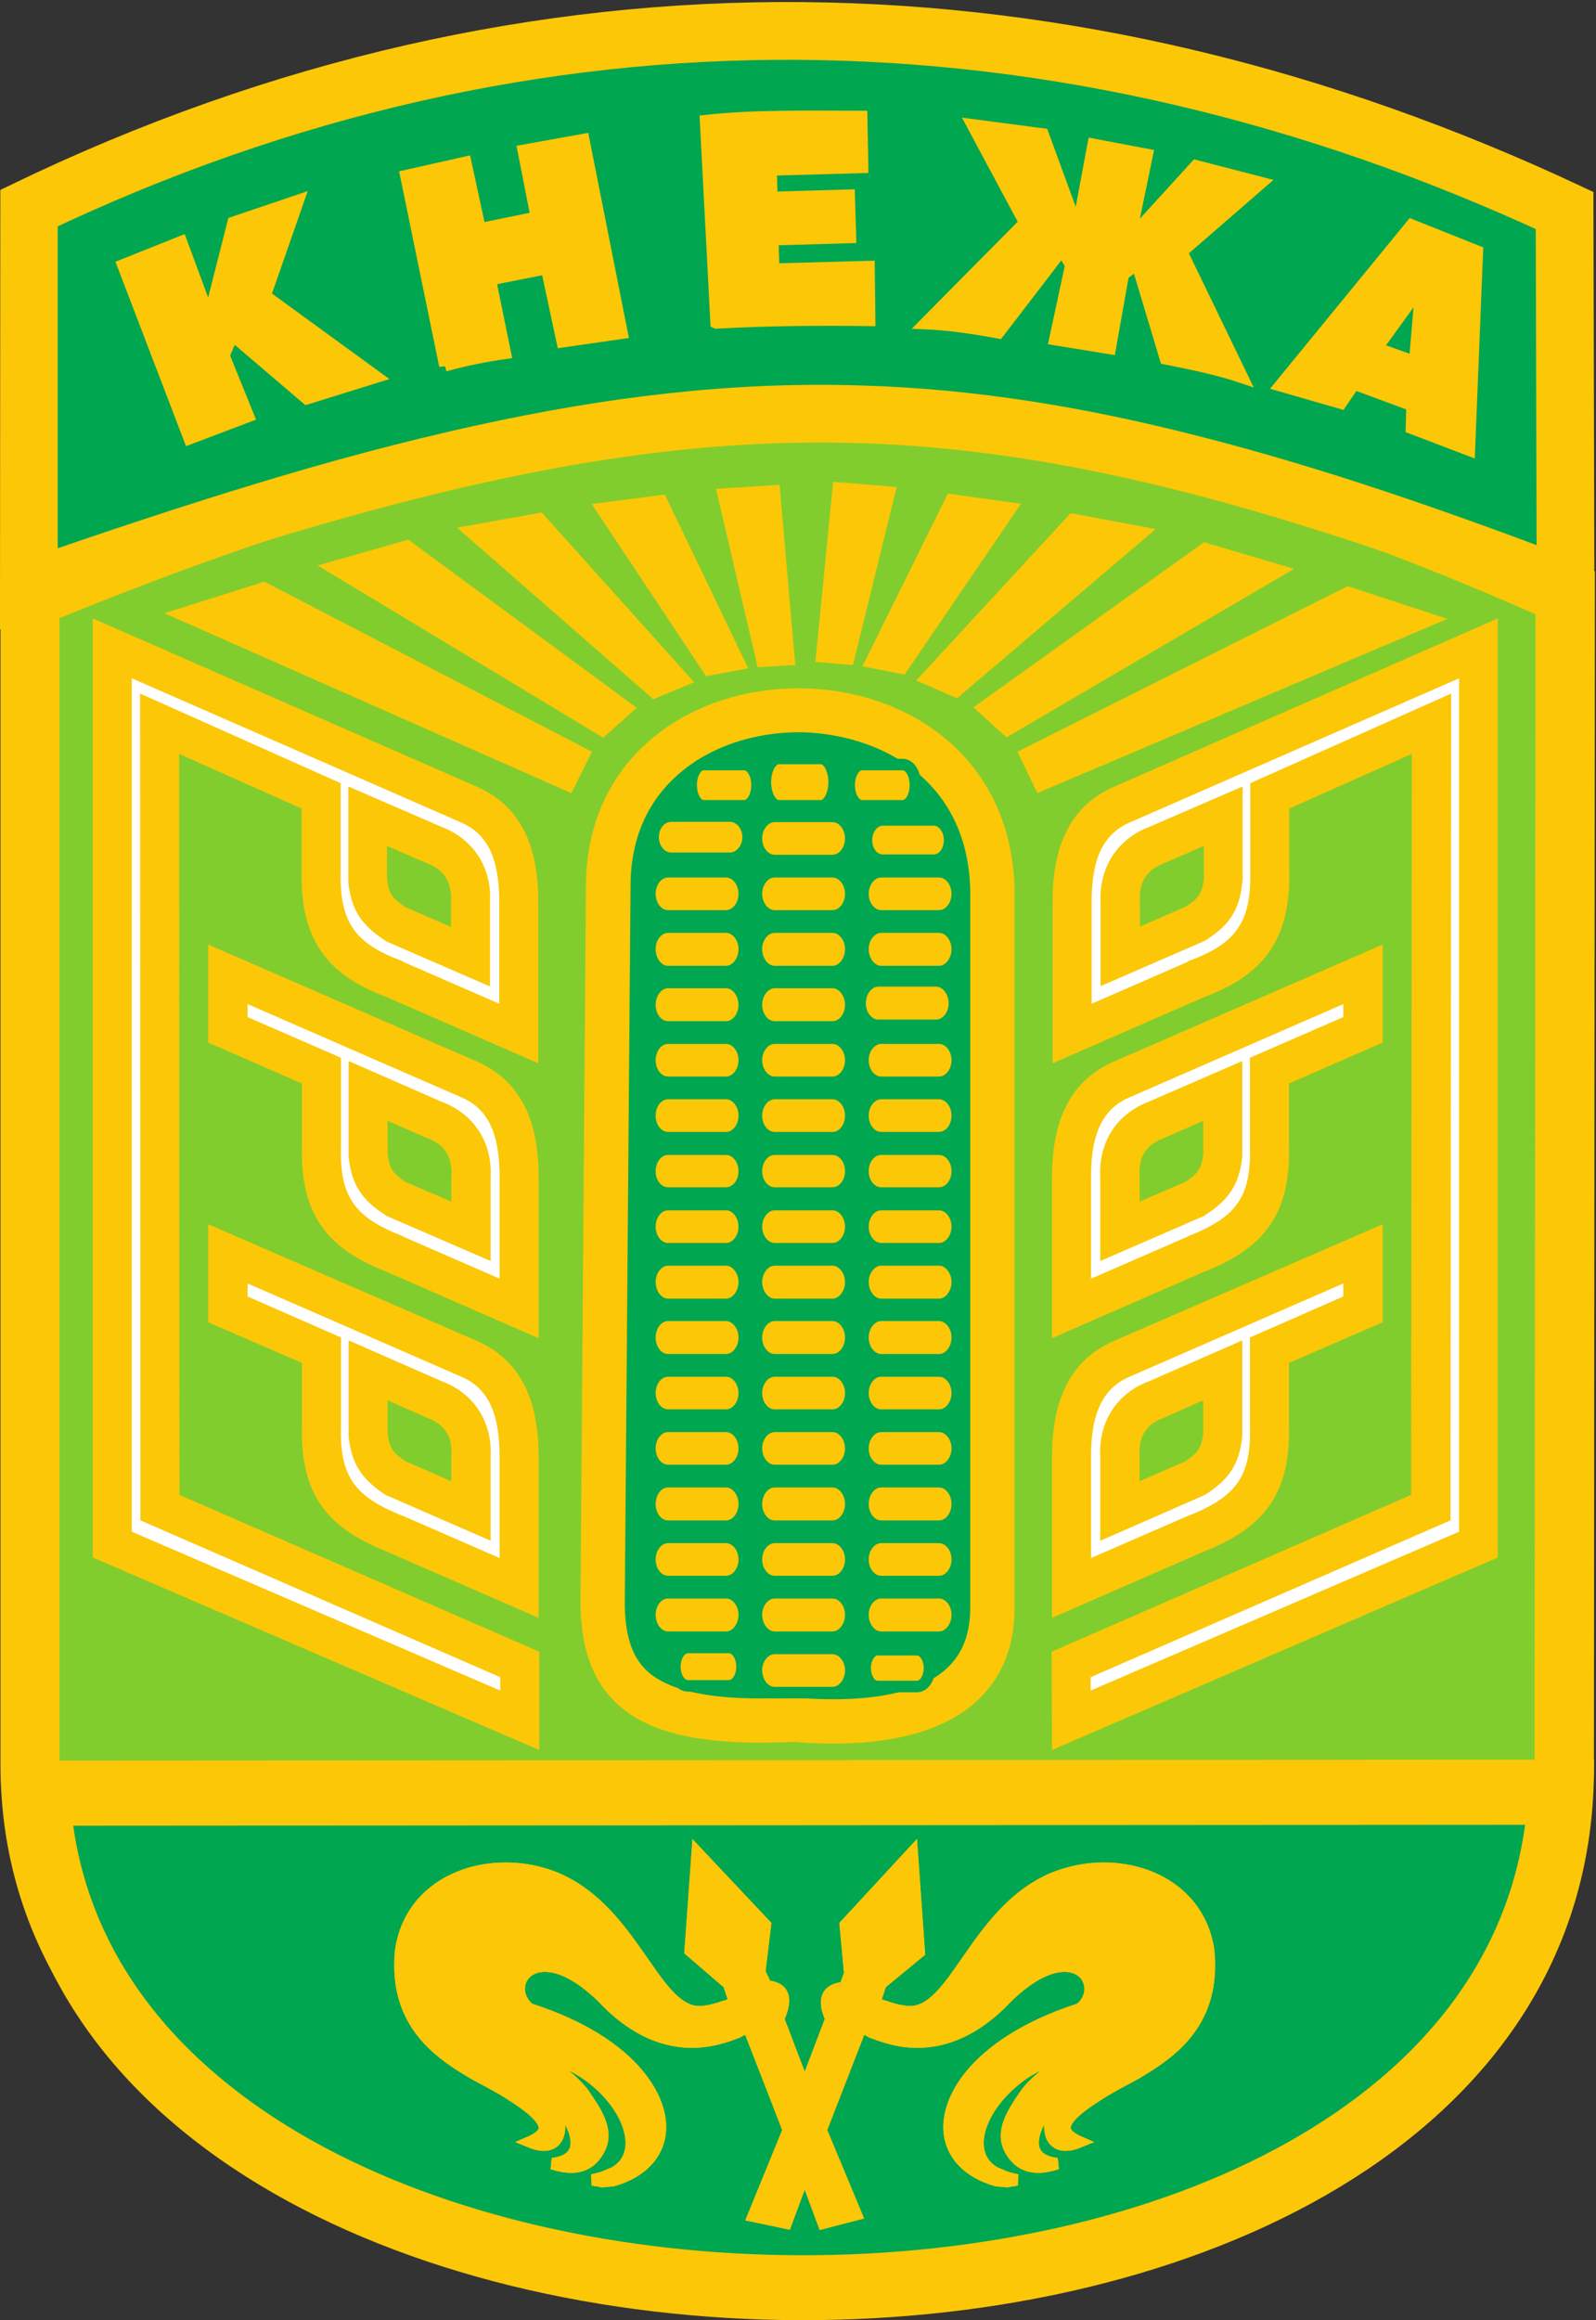 <svg version="1.2" xmlns="http://www.w3.org/2000/svg" viewBox="0 0 499 725" width="499" height="725">
	<rect x="0" y="0" width="499" height="725" fill="#333333" stroke="none"/>
	<title>Knezha-pdf</title>
	<style>
		.s0 { fill: #fbc707;stroke: #fbc707;stroke-width: 8.7 } 
		.s1 { fill: #82cd2e;stroke: #fbc707;stroke-width: 8.8 } 
		.s2 { fill: #fbc707;stroke: #fbc707;stroke-width: 3.6 } 
		.s3 { fill: #ffffff;stroke: #fbc707;stroke-width: 3.6 } 
		.s4 { fill: #99d420;stroke: #fbc707;stroke-width: 12.6 } 
		.s5 { fill: #00a650;stroke: #fbc707;stroke-width: 12.7 } 
		.s6 { fill: #00a650;stroke: #fbc707;stroke-width: 7.8 } 
		.s7 { fill: #00a650;stroke: #fbc707;stroke-width: 11.7 } 
		.s8 { fill: #fbc707;stroke: #00a650;stroke-width: 3.6 } 
		.s9 { fill: #00a650;stroke: #fbc707;stroke-width: 9.7 } 
		.s10 { fill: #00a650;stroke: #fbc707;stroke-width: 11.4 } 
		.s11 { fill: #231f20;stroke: #fbc707;stroke-width: 3.6 } 
	</style>
	<path id="Path 1" class="s0" d="m494.3 182.8l-0.3 366.6c1.8 221.2-489.4 221.3-489.5 2v-367.8c196.1-81.2 313.7-80.2 489.8-0.8z"/>
	<path id="Path 2" class="s1" d="m484.2 549.5c1.8 208.1-470 208.1-470 1.9v-361.2c83.6-34.2 171.3-61.4 262.7-57 72.9 3.5 141.5 26.5 207.6 55.9z"/>
	<path id="Path 3" fill-rule="evenodd" class="s2" d="m54.3 468.3l112.5 49v26.8l-136-58.6v-289.5l117.6 51.5c13.5 5.9 18.2 18.4 18.1 34.8v47.2l-44.7-19.5c-16-6-26.3-15-25.7-38v-20.5l-41.9-18.7zm88.5-175.9v-10.8c0.3-5.3-1.7-11-8.6-13.5l-15-6.5v13.1c0.6 5.6 2.3 7.4 6.6 10.3z"/>
	<path id="Path 4" fill-rule="evenodd" class="s3" d="m125.1 302.1l-0.2-0.2c-15.2-5.6-20.6-13-20.2-29.7v-26.3l-59.1-26.4 0.1 254.4 112.5 49v8.1l-118.8-51.2v-270.6l105.6 46.2c11 4.8 12.9 15.9 12.9 26.9v34.1zm-14.4-53.6v26.7 0.4c0.9 8.1 3.8 12.2 10.4 16.6l0.6 0.4 29.7 12.9v-23.6c0.6-9.9-4.6-18.2-13.9-21.8z"/>
	<path id="Path 5" fill-rule="evenodd" class="s2" d="m66.9 385.3l81.6 35.4c13.4 5.9 18.2 18.5 18.1 34.8v47.3l-44.7-19.5c-16.4-6.6-26.4-15.2-25.7-38v-20.6l-29.3-12.7zm76 80.3v-10.8c0.4-5.3-1.6-10.9-8.6-13.4l-14.9-6.6v13.1c0.6 5.6 2.2 7.4 6.5 10.3z"/>
	<path id="Path 6" fill-rule="evenodd" class="s3" d="m75.6 398.3l69.5 30.3c11 4.8 12.9 16 12.9 26.9v34.1l-32.8-14.3h-0.1c-15.2-6.1-20.8-12.8-20.3-29.8v-26.4l-29.2-12.8zm35.2 23.3v27.2c0.9 8 3.8 12.2 10.4 16.6l0.6 0.3 29.8 13v-23.6c0.5-10-4.7-18.3-14.1-21.8z"/>
	<path id="Path 7" fill-rule="evenodd" class="s2" d="m66.9 297.9l81.6 35.5c13.4 5.9 18.2 18.4 18.1 34.8v47.2l-44.7-19.5c-16.4-6.5-26.4-15.2-25.7-38v-20.5l-29.3-12.8zm76 80.3v-10.7c0.4-5.4-1.6-11-8.6-13.5l-14.9-6.5v13.1c0.6 5.6 2.2 7.4 6.5 10.3z"/>
	<path id="Path 8" fill-rule="evenodd" class="s3" d="m75.6 311l69.5 30.3c11 4.7 12.9 15.9 12.9 26.9v34.1l-32.8-14.3-0.1-0.1c-15.2-6-20.8-12.8-20.3-29.7v-26.5l-29.2-12.7zm35.2 23.3v27.1c0.9 8.1 3.8 12.3 10.4 16.6l0.6 0.4 29.8 12.9v-23.6c0.5-9.9-4.7-18.2-14.1-21.7z"/>
	<path id="Path 9" fill-rule="evenodd" class="s2" d="m443.2 232.8l-41.9 18.7v20.5c0.6 23-9.8 32-25.7 38l-44.7 19.5v-47.2c-0.1-16.4 4.6-28.9 18.1-34.8l117.5-51.5v289.5l-135.8 58.6-0.1-26.8 112.4-49zm-71.6 52.1c4.3-2.8 5.9-4.6 6.6-10.2v-13.1l-15 6.5c-6.9 2.5-9 8.2-8.6 13.5v10.7z"/>
	<path id="Path 10" fill-rule="evenodd" class="s3" d="m451.7 473.9l0.2-254.4-59.2 26.4v26.3c0.4 16.7-5 24.1-20.2 29.7l-0.2 0.2-32.8 14.3v-34.1c0-11 1.9-22.1 12.9-26.9l105.6-46.2v270.6l-118.8 51.2v-8.1zm-105.8-168.5l29.7-12.9 0.7-0.4c6.6-4.3 9.5-8.4 10.3-16.5l0.1-0.5v-26.6l-26.8 11.6c-9.3 3.5-14.5 11.9-14 21.8z"/>
	<path id="Path 11" fill-rule="evenodd" class="s2" d="m430.5 412l-29.3 12.7v20.6c0.7 22.8-9.4 31.4-25.8 38l-44.7 19.5v-47.3c0-16.3 4.7-28.9 18.2-34.8l81.6-35.4zm-59 46.2c4.3-2.9 5.9-4.7 6.5-10.3v-13.1l-14.9 6.6c-7 2.5-9 8.1-8.6 13.4v10.8z"/>
	<path id="Path 12" fill-rule="evenodd" class="s3" d="m392.6 419.1v26.4c0.5 17-5.1 23.7-20.3 29.8h-0.1l-32.9 14.3v-34.1c0-10.9 2-22.1 13-26.9l69.5-30.3v8zm-46.8 59.6l29.7-13 0.6-0.3c6.7-4.4 9.6-8.5 10.5-16.6v-0.5-26.7l-26.7 11.7c-9.5 3.5-14.6 11.8-14.1 21.8z"/>
	<path id="Path 13" fill-rule="evenodd" class="s2" d="m430.5 324.6l-29.3 12.8v20.5c0.7 22.8-9.4 31.5-25.8 38l-44.7 19.5v-47.2c0-16.4 4.7-28.9 18.2-34.8l81.6-35.5zm-59 46.3c4.3-2.9 5.9-4.7 6.5-10.3v-13.1l-14.9 6.5c-7 2.5-9 8.1-8.6 13.5v10.7z"/>
	<path id="Path 14" fill-rule="evenodd" class="s3" d="m392.6 331.7v26.5c0.5 16.9-5.1 23.7-20.3 29.7l-0.1 0.1-32.9 14.3v-34.1c0-11 2-22.2 13-26.9l69.5-30.3v8zm-46.8 59.6l29.7-12.9 0.6-0.4c6.7-4.4 9.6-8.6 10.5-16.6v-0.5-26.6l-26.7 11.6c-9.5 3.6-14.6 11.8-14.1 21.8z"/>
	<path id="Path 15" class="s4" d="m6.3 187.8l0.1-124.5c160.9-77.7 329-72.8 485.5 0.7l0.3 123.3c-193-73.6-273.9-74.1-485.9 0.5z"/>
	<path id="Path 16" class="s5" d="m11.7 66.7c155.5-74 319.5-71.2 474.8 0.8l0.3 112c-37.4-14.1-75.4-27.4-114.1-37.2-34.1-8.7-68.4-14.5-103.6-15.5-40.3-1.3-79.4 3.7-118.6 12.3-22.9 5-45.5 11.1-67.9 17.9-23.8 7.2-47.4 15.1-70.9 23.2z"/>
	<path id="Path 17" class="s6" d="m313.3 278.2v224.2c0 29.3-24.9 41.3-65.2 38-44.6 2.1-62.9-8.6-62.7-40.6l1.7-223.5c0.7-76.3 124.8-77.2 126.2 1.9z"/>
	<path id="Path 18" class="s7" d="m309.2 502.4c0 33.2-35.3 36-60.8 33.9h-0.5c-15.2 0.7-40.7 1-51.5-11.9-5.7-6.6-7-16-6.9-24.5l1.8-223.5c0.1-16.1 6.1-30.3 18.8-40.4 11.8-9.4 27.3-13.5 42.2-13 11.9 0.6 24 4 33.9 10.7 15.3 10.4 22.7 26.3 23 44.6z"/>
	<path id="Path 19" class="s8" d="m243.5 237h13.2c2.2 0 4.1 3.3 4.1 7.4 0 4.1-1.9 7.4-4.1 7.4h-13.2c-2.3 0-4.2-3.3-4.2-7.4 0-4.1 1.9-7.4 4.2-7.4z"/>
	<path id="Path 20" class="s8" d="m274.6 306.5h18.1c3.1 0 5.7 3.2 5.7 7 0 3.8-2.6 6.9-5.7 6.9h-18.1c-3.1 0-5.7-3.1-5.7-6.9 0-3.8 2.6-7 5.7-7z"/>
	<path id="Path 21" class="s8" d="m208.9 497.7h18.1c3.1 0 5.7 3.1 5.7 6.9 0 3.8-2.6 7-5.7 7h-18.1c-3.2 0-5.7-3.2-5.7-7 0-3.8 2.5-6.9 5.7-6.9z"/>
	<path id="Path 22" class="s8" d="m242.2 497.7h18.1c3.1 0 5.7 3.1 5.7 6.9 0 3.8-2.6 7-5.7 7h-18.1c-3.1 0-5.7-3.2-5.7-7 0-3.8 2.6-6.9 5.7-6.9z"/>
	<path id="Path 23" class="s8" d="m242.2 515.1h18.1c3.1 0 5.7 3.1 5.7 6.8 0 3.9-2.6 7-5.7 7h-18.1c-3.1 0-5.7-3.1-5.7-7 0-3.7 2.6-6.8 5.7-6.8z"/>
	<path id="Path 24" class="s8" d="m275.5 497.7h18.1c3.1 0 5.7 3.1 5.7 6.9 0 3.8-2.6 7-5.7 7h-18.1c-3.1 0-5.7-3.2-5.7-7 0-3.8 2.6-6.9 5.7-6.9z"/>
	<path id="Path 25" class="s8" d="m274.4 515.5h12.3c2.2 0 3.9 2.6 3.9 5.7 0 3.2-1.7 5.8-3.9 5.8h-12.3c-2.2 0-3.9-2.6-3.9-5.8 0-3.1 1.7-5.7 3.9-5.7z"/>
	<path id="Path 26" class="s8" d="m215.1 514.8h12.8c2.3 0 4.1 2.7 4.1 6 0 3.3-1.8 6-4.1 6h-12.8c-2.3 0-4.1-2.7-4.1-6 0-3.3 1.8-6 4.1-6z"/>
	<path id="Path 27" class="s8" d="m208.9 480.4h18.1c3.1 0 5.7 3.1 5.7 6.9 0 3.8-2.6 6.9-5.7 6.9h-18.1c-3.2 0-5.7-3.1-5.7-6.9 0-3.8 2.5-6.9 5.7-6.9z"/>
	<path id="Path 28" class="s8" d="m242.2 480.4h18.1c3.1 0 5.7 3.1 5.7 6.9 0 3.8-2.6 6.9-5.7 6.9h-18.1c-3.1 0-5.7-3.1-5.7-6.9 0-3.8 2.6-6.9 5.7-6.9z"/>
	<path id="Path 29" class="s8" d="m275.5 480.4h18.1c3.1 0 5.7 3.1 5.7 6.9 0 3.8-2.6 6.9-5.7 6.9h-18.1c-3.1 0-5.7-3.1-5.7-6.9 0-3.8 2.6-6.9 5.7-6.9z"/>
	<path id="Path 30" class="s8" d="m208.9 463h18.1c3.1 0 5.7 3.1 5.7 7 0 3.8-2.6 6.9-5.7 6.9h-18.1c-3.2 0-5.7-3.1-5.7-6.9 0-3.9 2.5-7 5.7-7z"/>
	<path id="Path 31" class="s8" d="m242.2 463h18.1c3.1 0 5.7 3.1 5.7 7 0 3.8-2.6 6.9-5.7 6.9h-18.1c-3.1 0-5.7-3.1-5.7-6.9 0-3.9 2.6-7 5.7-7z"/>
	<path id="Path 32" class="s8" d="m275.5 463h18.1c3.1 0 5.7 3.1 5.7 7 0 3.8-2.6 6.9-5.7 6.9h-18.1c-3.1 0-5.7-3.1-5.7-6.9 0-3.9 2.6-7 5.7-7z"/>
	<path id="Path 33" class="s8" d="m208.9 445.7h18.1c3.1 0 5.7 3.1 5.7 6.9 0 3.8-2.6 6.9-5.7 6.9h-18.1c-3.2 0-5.7-3.1-5.7-6.9 0-3.8 2.5-6.9 5.7-6.9z"/>
	<path id="Path 34" class="s8" d="m242.2 445.7h18.1c3.1 0 5.7 3.1 5.7 6.9 0 3.8-2.6 6.9-5.7 6.9h-18.1c-3.1 0-5.7-3.1-5.7-6.9 0-3.8 2.6-6.9 5.7-6.9z"/>
	<path id="Path 35" class="s8" d="m275.5 445.7h18.1c3.1 0 5.7 3.1 5.7 6.9 0 3.8-2.6 6.9-5.7 6.9h-18.1c-3.1 0-5.7-3.1-5.7-6.9 0-3.8 2.6-6.9 5.7-6.9z"/>
	<path id="Path 36" class="s8" d="m208.9 428.4h18.1c3.1 0 5.7 3.1 5.7 6.9 0 3.8-2.6 6.9-5.7 6.9h-18.1c-3.2 0-5.7-3.1-5.7-6.9 0-3.8 2.5-6.9 5.7-6.9z"/>
	<path id="Path 37" class="s8" d="m242.2 428.4h18.1c3.1 0 5.7 3.1 5.7 6.9 0 3.8-2.6 6.9-5.7 6.9h-18.1c-3.1 0-5.7-3.1-5.7-6.9 0-3.8 2.6-6.9 5.7-6.9z"/>
	<path id="Path 38" class="s8" d="m275.5 428.4h18.1c3.1 0 5.7 3.1 5.7 6.9 0 3.8-2.6 6.9-5.7 6.9h-18.1c-3.1 0-5.7-3.1-5.7-6.9 0-3.8 2.6-6.9 5.7-6.9z"/>
	<path id="Path 39" class="s8" d="m208.9 411h18.1c3.1 0 5.7 3.2 5.7 6.9 0 3.9-2.6 7-5.7 7h-18.1c-3.2 0-5.7-3.1-5.7-7 0-3.7 2.5-6.9 5.7-6.9z"/>
	<path id="Path 40" class="s8" d="m242.2 411h18.1c3.1 0 5.7 3.2 5.7 6.9 0 3.9-2.6 7-5.7 7h-18.1c-3.1 0-5.7-3.1-5.7-7 0-3.7 2.6-6.9 5.7-6.9z"/>
	<path id="Path 41" class="s8" d="m275.5 411h18.1c3.1 0 5.7 3.2 5.7 6.9 0 3.9-2.6 7-5.7 7h-18.1c-3.1 0-5.7-3.1-5.7-7 0-3.7 2.6-6.9 5.7-6.9z"/>
	<path id="Path 42" class="s8" d="m208.9 393.7h18.1c3.1 0 5.7 3.2 5.7 6.9 0 3.8-2.6 7-5.7 7h-18.1c-3.2 0-5.7-3.2-5.7-7 0-3.7 2.5-6.9 5.7-6.9z"/>
	<path id="Path 43" class="s8" d="m242.2 393.7h18.1c3.1 0 5.7 3.2 5.7 6.9 0 3.8-2.6 7-5.7 7h-18.1c-3.1 0-5.7-3.2-5.7-7 0-3.7 2.6-6.9 5.7-6.9z"/>
	<path id="Path 44" class="s8" d="m275.5 393.7h18.1c3.1 0 5.7 3.2 5.7 6.9 0 3.8-2.6 7-5.7 7h-18.1c-3.1 0-5.7-3.2-5.7-7 0-3.7 2.6-6.9 5.7-6.9z"/>
	<path id="Path 45" class="s8" d="m208.9 376.4h18.1c3.1 0 5.7 3.1 5.7 6.9 0 3.8-2.6 6.9-5.7 6.9h-18.1c-3.2 0-5.7-3.1-5.7-6.9 0-3.8 2.5-6.9 5.7-6.9z"/>
	<path id="Path 46" class="s8" d="m242.2 376.4h18.1c3.1 0 5.7 3.1 5.7 6.9 0 3.8-2.6 6.9-5.7 6.9h-18.1c-3.1 0-5.7-3.1-5.7-6.9 0-3.8 2.6-6.9 5.7-6.9z"/>
	<path id="Path 47" class="s8" d="m275.5 376.4h18.1c3.1 0 5.7 3.1 5.7 6.9 0 3.8-2.6 6.9-5.7 6.9h-18.1c-3.1 0-5.7-3.1-5.7-6.9 0-3.8 2.6-6.9 5.7-6.9z"/>
	<path id="Path 48" class="s8" d="m208.9 359.1h18.1c3.1 0 5.7 3 5.7 6.9 0 3.8-2.6 6.8-5.7 6.8h-18.1c-3.2 0-5.7-3-5.7-6.8 0-3.9 2.5-6.9 5.7-6.9z"/>
	<path id="Path 49" class="s8" d="m242.2 359.1h18.1c3.1 0 5.7 3 5.7 6.9 0 3.8-2.6 6.8-5.7 6.8h-18.1c-3.1 0-5.7-3-5.7-6.8 0-3.9 2.6-6.9 5.7-6.9z"/>
	<path id="Path 50" class="s8" d="m275.5 359.1h18.1c3.1 0 5.7 3 5.7 6.9 0 3.8-2.6 6.8-5.7 6.8h-18.1c-3.1 0-5.7-3-5.7-6.8 0-3.9 2.6-6.9 5.7-6.9z"/>
	<path id="Path 51" class="s8" d="m208.9 341.7h18.1c3.1 0 5.7 3.1 5.7 6.9 0 3.9-2.6 6.9-5.7 6.9h-18.1c-3.2 0-5.7-3-5.7-6.9 0-3.8 2.5-6.9 5.7-6.9z"/>
	<path id="Path 52" class="s8" d="m242.2 341.7h18.1c3.1 0 5.7 3.1 5.7 6.9 0 3.9-2.6 6.9-5.7 6.9h-18.1c-3.1 0-5.7-3-5.7-6.9 0-3.8 2.6-6.9 5.7-6.9z"/>
	<path id="Path 53" class="s8" d="m275.5 341.7h18.1c3.1 0 5.7 3.1 5.7 6.9 0 3.9-2.6 6.9-5.7 6.9h-18.1c-3.1 0-5.7-3-5.7-6.9 0-3.8 2.6-6.9 5.7-6.9z"/>
	<path id="Path 54" class="s8" d="m208.9 324.4h18.1c3.1 0 5.7 3.1 5.7 6.9 0 3.8-2.6 6.9-5.7 6.9h-18.1c-3.2 0-5.7-3.1-5.7-6.9 0-3.8 2.5-6.9 5.7-6.9z"/>
	<path id="Path 55" class="s8" d="m242.2 324.4h18.1c3.1 0 5.7 3.1 5.7 6.9 0 3.8-2.6 6.9-5.7 6.9h-18.1c-3.1 0-5.7-3.1-5.7-6.9 0-3.8 2.6-6.9 5.7-6.9z"/>
	<path id="Path 56" class="s8" d="m275.5 324.4h18.1c3.1 0 5.7 3.1 5.7 6.9 0 3.8-2.6 6.9-5.7 6.9h-18.1c-3.1 0-5.7-3.1-5.7-6.9 0-3.8 2.6-6.9 5.7-6.9z"/>
	<path id="Path 57" class="s8" d="m208.9 307h18.1c3.1 0 5.7 3.2 5.7 7 0 3.8-2.6 6.9-5.7 6.9h-18.1c-3.2 0-5.7-3.1-5.7-6.9 0-3.8 2.5-7 5.7-7z"/>
	<path id="Path 58" class="s8" d="m242.2 307h18.1c3.1 0 5.7 3.2 5.7 7 0 3.8-2.6 6.9-5.7 6.9h-18.1c-3.1 0-5.7-3.1-5.7-6.9 0-3.8 2.6-7 5.7-7z"/>
	<path id="Path 59" class="s8" d="m208.9 289.7h18.1c3.1 0 5.7 3.1 5.7 6.9 0 3.8-2.6 7-5.7 7h-18.1c-3.2 0-5.7-3.2-5.7-7 0-3.8 2.5-6.9 5.7-6.9z"/>
	<path id="Path 60" class="s8" d="m242.2 289.7h18.1c3.1 0 5.7 3.1 5.7 6.9 0 3.8-2.6 7-5.7 7h-18.1c-3.1 0-5.7-3.2-5.7-7 0-3.8 2.6-6.9 5.7-6.9z"/>
	<path id="Path 61" class="s8" d="m275.5 289.7h18.1c3.1 0 5.7 3.1 5.7 6.9 0 3.8-2.6 7-5.7 7h-18.1c-3.1 0-5.7-3.2-5.7-7 0-3.8 2.6-6.9 5.7-6.9z"/>
	<path id="Path 62" class="s8" d="m208.9 272.4h18.1c3.1 0 5.7 3.1 5.7 6.9 0 3.8-2.6 6.9-5.7 6.9h-18.1c-3.2 0-5.7-3.1-5.7-6.9 0-3.8 2.5-6.9 5.7-6.9z"/>
	<path id="Path 63" class="s8" d="m242.2 272.4h18.1c3.1 0 5.7 3.1 5.7 6.9 0 3.8-2.6 6.9-5.7 6.9h-18.1c-3.1 0-5.7-3.1-5.7-6.9 0-3.8 2.6-6.9 5.7-6.9z"/>
	<path id="Path 64" class="s8" d="m275.5 272.4h18.1c3.1 0 5.7 3.1 5.7 6.9 0 3.8-2.6 6.9-5.7 6.9h-18.1c-3.1 0-5.7-3.1-5.7-6.9 0-3.8 2.6-6.9 5.7-6.9z"/>
	<path id="Path 65" class="s8" d="m209.9 255h18.3c3.1 0 5.7 2.9 5.7 6.6 0 3.6-2.6 6.6-5.7 6.6h-18.3c-3.2 0-5.7-3-5.7-6.6 0-3.7 2.5-6.6 5.7-6.6z"/>
	<path id="Path 66" class="s8" d="m276 256.2h15.9c2.8 0 5 2.9 5 6.3 0 3.6-2.2 6.3-5 6.3h-15.9c-2.8 0-5.1-2.7-5.1-6.3 0-3.4 2.3-6.3 5.1-6.3z"/>
	<path id="Path 67" class="s8" d="m242.2 255.1h18.1c3.1 0 5.7 3.1 5.7 6.9 0 3.8-2.6 6.9-5.7 6.9h-18.1c-3.1 0-5.7-3.1-5.7-6.9 0-3.8 2.6-6.9 5.7-6.9z"/>
	<path id="Path 68" class="s8" d="m220 238.9h12.7c2.2 0 4 2.9 4 6.4 0 3.6-1.8 6.5-4 6.5h-12.7c-2.2 0-3.9-2.9-3.9-6.5 0-3.5 1.7-6.4 3.9-6.4z"/>
	<path id="Path 69" class="s8" d="m269.5 238.9h12.7c2.3 0 4 2.9 4 6.4 0 3.6-1.7 6.5-4 6.5h-12.7c-2.2 0-4-2.9-4-6.5 0-3.5 1.8-6.4 4-6.4z"/>
	<path id="Path 70" class="s2" d="m127.3 170.6l68.9 50.7-7.8 7-84.6-51z"/>
	<path id="Path 71" class="s2" d="m242.1 153.4l4.6 52.7-8.4 0.5-12.2-52.2z"/>
	<path id="Path 72" class="s2" d="m206.8 156.5l24.5 51-9.7 1.8-33.5-50.4z"/>
	<path id="Path 73" class="s2" d="m82.5 183.7l100.2 52-4.9 9.8-121.3-53.6z"/>
	<path id="Path 74" class="s2" d="m168.7 162.1l45.3 50.4-9.4 3.9-57.7-50.4z"/>
	<path id="Path 75" class="s2" d="m400.1 178.3l-85.2 49.9-7.7-7 69.6-49.8z"/>
	<path id="Path 76" class="s2" d="m278.1 153.8l-12.8 52.1-8.4-0.7 5.2-52.7z"/>
	<path id="Path 77" class="s2" d="m316.1 158.8l-34.1 50-9.7-1.9 25.1-50.7z"/>
	<path id="Path 78" class="s2" d="m447.4 193.6l-122.2 51.9-4.7-9.8 101-50.6z"/>
	<path id="Path 79" class="s2" d="m357.3 166.4l-58.4 49.7-9.4-4.1 45.9-49.7z"/>
	<path id="Path 80" class="s9" d="m6.3 555c3.4 218.7 483.9 221.8 487.2-0.3z"/>
	<path id="Path 81" class="s10" d="m16.5 564.8c17.4 192.8 449.8 195.6 466.7-0.3z"/>
	<path id="Path 82" fill-rule="evenodd" class="s11" d="m167.1 641.8c4.6 2.5 12.4 8.2 15.4 12.4 3.2 4.7 7.9 11.1 5.1 17-3.1 6.4-8.5 7-14.9 4.9 14.5-1.7 4.6-17.4-1.9-22 0.4 0.4 0.7 0.8 1 1.3 2.2 3.2 4.9 10.3 1.6 13.6-1.9 2.1-5.4 1.3-7.7 0.3 1.6-0.7 4.2-2 4.5-4 0.5-4.1-8.8-9.7-11.5-11.4-3.4-2.2-7.2-4-10.8-6-4-2.4-8.1-5-11.5-8.1-9.1-8.2-12.3-18.3-11.1-30.4 1.1-7.4 4.6-13.8 10.5-18.4 10.4-8.2 25.8-9.1 37.9-4.2 11.2 4.7 18.5 13.7 25.3 23.3 2.9 4 5.5 8.2 8.7 11.9 2.3 2.7 5.2 5.5 8.8 6.4 0.9 0.2 1.8 0.3 2.7 0.2 3.9-0.2 6.9-1.7 10.6-2.6l-2-6.1-12-10.3 2.2-30.7 21.3 22.6-1.8 14.8 2.1 4.3c2 0.2 4.3 0.7 5.1 2.9 0.8 2.3-0.4 5.2-1.3 7.4l8.2 21.5 8.2-21.5c-0.5-1.4-1.1-2.7-1.3-4.1-0.5-3.9 1.9-5.5 5.6-5.7l1.6-4.4-1.4-15.2 20.9-22.6 2.2 31.1-12 9.9-2 6.1c3.7 0.9 6.6 2.4 10.6 2.6 0.9 0.1 1.8 0 2.7-0.2 3.6-0.9 6.5-3.7 8.8-6.4 3.2-3.7 5.8-7.9 8.7-11.9 6.7-9.6 14.1-18.6 25.3-23.3 1.3-0.5 2.7-1 4-1.3 18.9-5.6 41.2 2.7 44.3 23.9 1.3 12.1-1.9 22.2-11 30.4-3.5 3.1-7.5 5.7-11.5 8.1-3.6 2-7.3 3.8-10.8 6-2.7 1.7-12.1 7.3-11.5 11.4 0.3 2 2.9 3.3 4.5 4-2.3 1-5.8 1.8-7.7-0.3-3.3-3.3-0.6-10.4 1.6-13.6 0.3-0.5 0.6-0.9 1-1.3-6.5 4.6-16.4 20.3-1.9 22-6.4 2.1-11.8 1.5-15-4.9-2.7-5.9 2-12.3 5.2-17 3-4.2 10.8-9.9 15.4-12.4-9 1.1-17.7 6.1-23.7 13-2.5 2.9-4.7 6.3-5.9 10-0.9 3-1.1 6.3 0.1 9.3 1 2.1 2.6 3.8 4.8 4.9 0.9 0.3 1.7 0.8 2.7 1.1 1.2 0.5 2.7 0.8 3.9 1.1-0.8 0.1-1.6 0.2-2.4 0.3-0.1 0.1-0.4 0.2-0.6 0.2-0.4 0-2.9-0.3-3.4-0.3-6-1.7-11.6-5.2-13.9-11.2-2.9-7.8 1.1-16.4 6.2-22.3 8.4-9.9 21.6-16.3 33.7-20.2 2.6-2 4-5.4 2.8-8.6-1.2-3.5-4.7-4.9-8.2-4.7-6.3 0.3-12.7 5.3-17.1 9.5-6.9 7.4-15.5 13.3-25.8 14.1-6.1 0.5-11.2-0.8-16.9-3l-3.1-1.8-12.6 32.4 11 26.4-10.3 2.7-5.8-15.6-5.8 15.6-10.3-2.2 11-26.9-12.6-32.4-3.2 1.8c-5.6 2.2-10.7 3.5-16.8 3-10.4-0.8-18.9-6.7-25.8-14.1-4.4-4.2-10.8-9.2-17.1-9.5-3.5-0.2-7 1.2-8.3 4.7-1.1 3.2 0.3 6.6 2.8 8.6 12.2 3.9 25.4 10.3 33.8 20.2 5 5.9 9.2 14.5 6.2 22.3-2.3 6-7.9 9.5-13.9 11.2-0.5 0-3 0.3-3.5 0.3-0.1 0-0.4-0.1-0.6-0.2-0.7-0.1-1.5-0.2-2.3-0.3 1.2-0.3 2.7-0.6 3.9-1.1 0.9-0.3 1.8-0.8 2.7-1.1 2.2-1.1 3.8-2.8 4.7-4.9 1.3-3 1-6.3 0.1-9.3-1.1-3.7-3.3-7.1-5.8-10-5.9-6.9-14.7-11.9-23.7-13zm0 0c-0.2 0-1.6-0.7-0.8 0 0.3 0 0.5 0 0.8 0zm169 0c0.3 0 0.6 0 0.8 0 0.7-0.7-0.6 0-0.8 0z"/>
	<path id="Path 83" class="s2" d="m269.3 633.2l-12.6 32.4 11 26.4-10.3 2.6-5.8-15.5-5.8 15.5-10.3-2.1 11-26.9-12.6-32.4-3.2 1.8c-6.8 2.7-23.9 9-42.6-11.1-20.6-19.9-31.6-3.6-22.6 3.9 44.5 13.9 52 46.3 26.1 53.6-5.7 0.5-1.3 0.4-6.4-0.2 4.6-1 3.1-0.9 6.6-2.2 14.9-8.1-2.2-35-25.5-37.2-2.2-2.1 11.7 6 16.2 12.5 4.4 6.3 7.6 11.5 5.1 16.8-2.5 5.3-7.1 7.6-14.9 5 14.8-1.7 4.2-17.7-1.9-22 6 7.2 6.4 19.8-5.1 15.2 8.2-3.6 5-7.9-7-15.4-12-7.5-36.3-15.3-33.4-44.5 3.5-23 29.1-30.5 48.4-22.6 24.9 10.4 30.8 42.6 45.5 41.8 4.2-0.2 7.1-1.7 10.6-2.6l-2-6.1-12-10.3 2.2-30.7 21.3 22.6-1.8 14.8 2.1 4.3c8.3 0.6 4.7 8 3.8 10.3l8.2 21.5 8.2-21.5c-0.9-2.3-4.1-9.3 4.3-9.8l1.6-4.4-1.4-15.2 20.9-22.6 2.2 31.1-12 9.9-2 6.1c3.5 0.9 6.4 2.4 10.6 2.6 14.7 0.8 20.6-31.4 45.5-41.8 19.2-7.9 44.9-0.4 48.4 22.6 2.9 29.2-21.4 37-33.4 44.5-12 7.5-15.2 11.8-7 15.4-11.5 4.6-11.1-8-5.1-15.2-6.2 4.3-16.7 20.3-1.9 22-7.8 2.6-12.4 0.3-15-5-2.4-5.3 0.8-10.5 5.2-16.8 4.5-6.5 18.4-14.6 16.2-12.5-23.3 2.2-40.4 29.1-25.6 37.2 3.5 1.3 2.1 1.2 6.7 2.2-5.1 0.6-0.7 0.7-6.4 0.2-25.9-7.3-18.4-39.7 26.1-53.6 9-7.5-2-23.8-22.6-3.9-18.7 20.1-35.9 13.8-42.6 11.1z"/>
	<path id="Path 84" class="s2" d="m223.9 100.9l-3.3-63.2c15.5-1.7 31.7-1.3 48.8-1.3l0.3 15.9-28.6 0.8 0.2 8.6 24.2-0.7 0.4 13.2-24.3 0.7 0.3 9.2 29.8-0.8 0.2 16.8c-16.1-0.2-31.3-0.1-48 0.8z"/>
	<path id="Path 85" class="s2" d="m59.2 137.1l-20.8-54.3 18.3-7.3 8.7 23.5 7.5-29.5 20.4-6.9-10.4 29.8 34.9 25.4-21.9 6.8-23.2-19.8-2.7 6.3 7.7 19z"/>
	<path id="Path 86" class="s2" d="m139.1 114.3l-12.2-59.4 18.7-4.2 4.5 20.8 17.6-3.6-4.1-20.9 18.9-3.4 12 60.5-18.7 2.7-4.9-22.9-17.6 3.5 4.7 23c-5.7 0.8-12.1 2-18.9 3.9z"/>
	<path id="Path 87" class="s2" d="m358.7 48.3l-5.4 26.1 20.6-22.6 20.5 5.3-24.9 21.6 19 39.3c-8-2.7-16.1-4.3-24.1-5.9l-8.9-29.6-4.3 3.3-4.1 23.1-17.3-2.8 5-23.3-2.8-4.6-19.8 25.8c-8.6-1.6-16.1-2.6-23-2.9l31.2-31.5-16.4-30.6 22.1 2.9 10.8 29.5 4.9-26.3z"/>
	<path id="Path 88" fill-rule="evenodd" class="s2" d="m400.2 120.5l41.1-50.2 20.6 8.2-2.5 62.2-18.1-6.9 0.2-7.1-18.1-6.7-4.1 6zm30.3-11.7l11.8 4.2 2-23.3z"/>
</svg>
